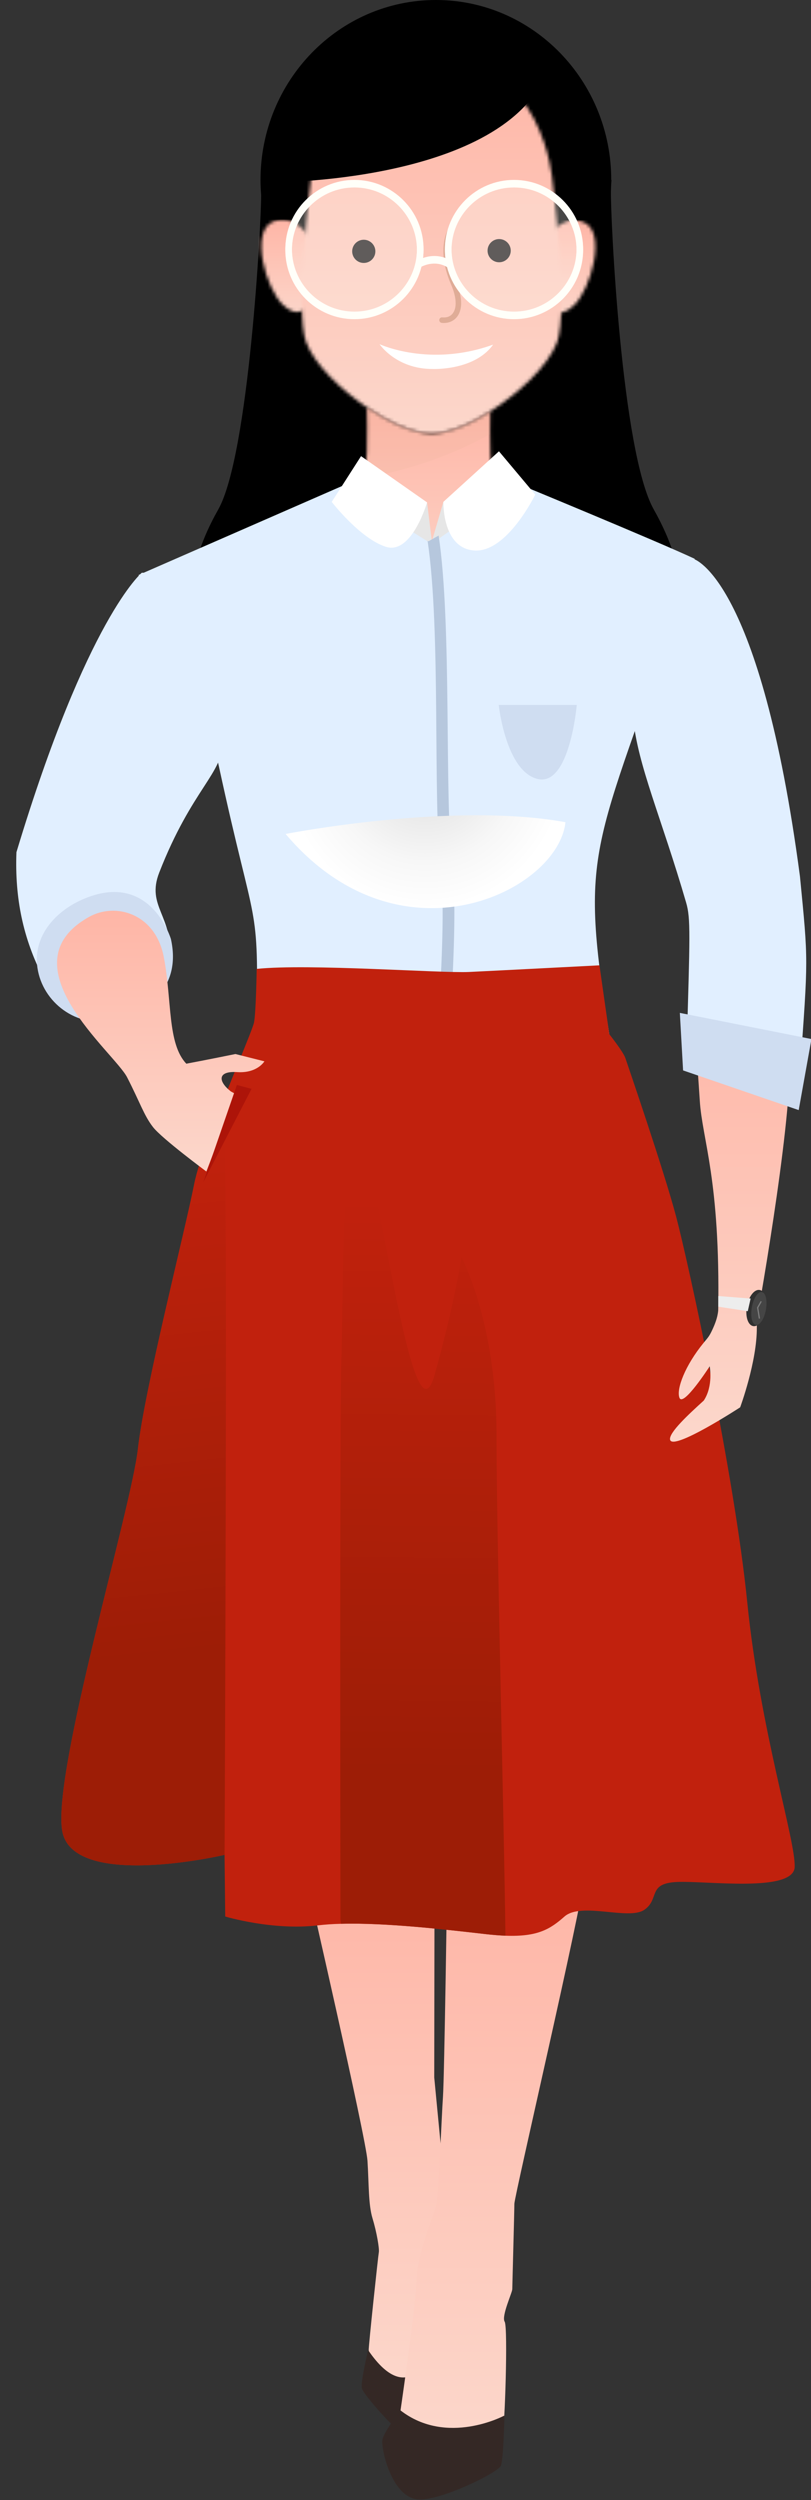 <svg width="250" height="770" viewBox="0 0 250 770" fill="none" xmlns="http://www.w3.org/2000/svg">
<rect x="0" y="0" width="250" height="770" fill="#333333" stroke="none"/>
<g clip-path="url(#clip0_69_4462)">
<path d="M201.544 156.94C191.504 139.19 188.144 66.09 188.324 58.78C188.354 58.19 188.374 57.6 188.394 57.01C188.444 56 188.504 55.44 188.504 55.44H188.424C188.434 24.83 164.234 0 134.374 0C104.514 0 80.304 24.83 80.304 55.45C80.304 57 80.384 58.54 80.504 60.06C80.564 68.05 76.774 140.15 67.264 156.95C55.444 177.83 54.184 199.89 77.654 208.77C77.654 208.77 77.774 208.81 77.944 208.87C80.154 209.69 82.554 210.4 85.204 210.98C85.824 211.11 86.424 211.21 87.034 211.33C102.864 215.06 142.044 220.63 179.184 211.79C180.644 211.56 182.124 211.31 183.624 210.98C187.784 210.07 191.354 208.85 194.444 207.37C194.464 207.37 194.494 207.35 194.514 207.35H194.504C214.474 197.68 212.774 176.8 201.554 156.96L201.544 156.94Z" fill="black"/>
<path d="M163.344 16.26C163.344 16.26 145.964 40.21 182.454 64.17C182.454 64.17 183.104 24.39 163.344 16.26Z" fill="black"/>
<mask id="mask0_69_4462" style="mask-type:luminance" maskUnits="userSpaceOnUse" x="167" y="67" width="17" height="30">
<path d="M169.784 71.88C164.974 77.56 168.174 91.27 168.724 92.97C169.534 95.46 172.334 98.52 177.014 93.97C182.054 89.05 187.184 71.57 179.944 68.45C178.934 68.01 177.974 67.83 177.064 67.83C172.824 67.83 169.874 71.76 169.774 71.88" fill="white"/>
</mask>
<g mask="url(#mask0_69_4462)">
<path d="M187.194 67.84H164.984V98.53H187.194V67.84Z" fill="url(#paint0_linear_69_4462)"/>
</g>
<mask id="mask1_69_4462" style="mask-type:luminance" maskUnits="userSpaceOnUse" x="80" y="67" width="17" height="30">
<path d="M84.164 68.25C76.924 71.37 82.044 88.85 87.094 93.77C91.774 98.32 94.584 95.27 95.394 92.78C95.944 91.08 99.144 77.37 94.334 71.69C94.234 71.57 91.284 67.64 87.044 67.64C86.134 67.64 85.174 67.82 84.164 68.26" fill="white"/>
</mask>
<g mask="url(#mask1_69_4462)">
<path d="M99.134 67.64H76.924V98.33H99.134V67.64Z" fill="url(#paint1_linear_69_4462)"/>
</g>
<mask id="mask2_69_4462" style="mask-type:luminance" maskUnits="userSpaceOnUse" x="93" y="17" width="81" height="117">
<path d="M133.054 17.56C133.054 17.56 132.964 17.56 132.914 17.56C98.484 17.77 95.784 55.66 95.784 55.66C95.784 55.66 90.764 95.6 94.344 105.34C96.884 112.25 105.124 120.05 113.094 125.49C116.364 127.72 119.594 129.57 122.364 130.78C126.734 132.7 130.064 133.43 132.614 133.56C132.704 133.56 132.804 133.56 132.894 133.56C132.924 133.56 132.954 133.56 132.974 133.56H133.044C133.044 133.56 133.094 133.56 133.114 133.56C133.114 133.56 133.164 133.56 133.184 133.56C133.284 133.56 133.384 133.56 133.474 133.56C136.024 133.43 139.344 132.69 143.724 130.78C145.954 129.8 148.484 128.41 151.084 126.75C159.614 121.3 169.004 112.8 171.754 105.33C175.334 95.59 170.304 55.65 170.304 55.65C170.304 55.65 167.604 17.76 133.174 17.55C133.124 17.55 133.074 17.55 133.034 17.55" fill="white"/>
</mask>
<g mask="url(#mask2_69_4462)">
<path d="M175.354 17.56H90.764V133.59H175.354V17.56Z" fill="url(#paint2_linear_69_4462)"/>
</g>
<mask id="mask3_69_4462" style="mask-type:luminance" maskUnits="userSpaceOnUse" x="92" y="125" width="80" height="62">
<path d="M111.814 150.88C110.014 156.45 103.254 159.82 92.374 164.56C92.404 166.65 93.494 184.16 122.964 186.62H133.974C169.424 186.62 171.634 167.67 171.764 164.52C160.944 159.8 154.224 156.43 152.434 150.88C150.924 146.22 150.964 133.78 151.114 126.77C148.504 128.43 145.984 129.82 143.754 130.8C139.374 132.72 136.054 133.45 133.504 133.58C133.414 133.58 133.314 133.58 133.214 133.58C133.194 133.58 133.164 133.58 133.144 133.58H133.074C133.074 133.58 133.024 133.58 133.004 133.58C133.004 133.58 132.954 133.58 132.924 133.58C132.834 133.58 132.734 133.58 132.644 133.58C130.084 133.45 126.764 132.71 122.394 130.8C119.624 129.59 116.394 127.74 113.124 125.51C113.294 132.18 113.434 145.94 111.834 150.89" fill="white"/>
</mask>
<g mask="url(#mask3_69_4462)">
<path d="M171.764 125.5H92.374V186.61H171.764V125.5Z" fill="url(#paint3_linear_69_4462)"/>
</g>
<g style="mix-blend-mode:multiply" opacity="0.2">
<mask id="mask4_69_4462" style="mask-type:luminance" maskUnits="userSpaceOnUse" x="112" y="125" width="40" height="23">
<path d="M151.104 125.53H112.544V147.2H151.104V125.53Z" fill="white"/>
</mask>
<g mask="url(#mask4_69_4462)">
<mask id="mask5_69_4462" style="mask-type:luminance" maskUnits="userSpaceOnUse" x="112" y="125" width="40" height="23">
<path d="M151.104 125.53H112.544V147.2H151.104V125.53Z" fill="white"/>
</mask>
<g mask="url(#mask5_69_4462)">
<path d="M151.104 126.79C148.504 128.45 145.974 129.84 143.744 130.82C139.374 132.73 136.044 133.47 133.494 133.6C133.404 133.6 133.304 133.6 133.204 133.61H133.124H133.054H132.974H132.894C132.794 133.61 132.704 133.61 132.604 133.6C130.054 133.47 126.724 132.73 122.354 130.82C119.584 129.61 116.354 127.76 113.084 125.53C113.224 130.92 113.334 140.95 112.524 147.2C125.764 144.81 139.054 140.41 151.024 133.73C151.024 131.18 151.044 128.76 151.084 126.78" fill="#ECB699"/>
</g>
</g>
</g>
<g clip-path="url(#clip1_69_4462)">
<path d="M117 106C117 106 122.068 113.648 133.311 113.648C133.311 113.648 145.872 114.234 151.779 106.461L152 106.142C132.427 113.229 117 106 117 106Z" fill="white"/>
</g>
<path d="M136.864 99.49C136.634 99.49 136.404 99.48 136.174 99.45C135.704 99.4 135.364 98.97 135.414 98.5C135.464 98.03 135.874 97.69 136.354 97.75C137.734 97.9 138.884 97.45 139.604 96.47C140.914 94.7 140.714 91.47 139.044 87.62C133.934 75.81 138.644 69.63 138.844 69.37C139.134 69 139.674 68.94 140.044 69.23C140.414 69.52 140.474 70.06 140.184 70.43C140.004 70.66 135.934 76.13 140.604 86.94C143.224 93 141.954 96.14 140.964 97.48C140.014 98.77 138.534 99.48 136.844 99.48" fill="#DFAC97"/>
<path d="M157.444 77.2C157.444 79.17 155.844 80.78 153.864 80.78C151.884 80.78 150.294 79.17 150.294 77.2C150.294 75.23 151.894 73.63 153.864 73.63C155.834 73.63 157.444 75.24 157.444 77.2Z" fill="#231F20"/>
<path d="M115.714 77.41C115.714 79.38 114.124 80.99 112.134 80.99C110.144 80.99 108.564 79.38 108.564 77.41C108.564 75.44 110.174 73.84 112.134 73.84C114.094 73.84 115.714 75.45 115.714 77.41Z" fill="#231F20"/>
<path d="M109.254 98.31C97.504 98.31 87.954 88.75 87.954 77.01C87.954 65.27 97.514 55.71 109.254 55.71C120.994 55.71 130.554 65.27 130.554 77.01C130.554 88.75 120.994 98.31 109.254 98.31ZM109.254 57.74C98.624 57.74 89.984 66.38 89.984 77.01C89.984 87.64 98.624 96.28 109.254 96.28C119.884 96.28 128.524 87.64 128.524 77.01C128.524 66.38 119.884 57.74 109.254 57.74Z" fill="#FFFFF9"/>
<path opacity="0.15" d="M115.048 96.455C125.787 93.257 131.902 81.959 128.704 71.219C125.506 60.479 114.208 54.364 103.468 57.562C92.728 60.76 86.614 72.058 89.811 82.798C93.009 93.538 104.308 99.653 115.048 96.455Z" fill="#FFFFF9"/>
<path opacity="0.15" d="M178.464 80.404C180.338 69.357 172.902 58.881 161.854 57.006C150.806 55.132 140.33 62.568 138.456 73.616C136.581 84.664 144.018 95.14 155.066 97.014C166.114 98.889 176.589 91.453 178.464 80.404Z" fill="#FFFFF9"/>
<path d="M158.454 98.31C146.704 98.31 137.154 88.75 137.154 77.01C137.154 65.27 146.714 55.71 158.454 55.71C170.194 55.71 179.754 65.27 179.754 77.01C179.754 88.75 170.194 98.31 158.454 98.31ZM158.454 57.74C147.834 57.74 139.184 66.38 139.184 77.01C139.184 87.64 147.824 96.28 158.454 96.28C169.084 96.28 177.724 87.64 177.724 77.01C177.724 66.38 169.084 57.74 158.454 57.74Z" fill="#FFFFF9"/>
<path d="M129.324 82.48L128.214 80.77C128.444 80.62 133.794 77.2 139.254 80.77L138.144 82.47C133.824 79.64 129.514 82.35 129.334 82.47L129.324 82.48Z" fill="#FFFFF9"/>
<path d="M85.994 56.11C85.994 56.11 157.834 55.74 169.344 20.18C169.344 20.18 151.504 -3.75 118.514 6.08C85.534 15.91 85.994 56.11 85.994 56.11Z" fill="black"/>
<path d="M109.264 98.01C97.514 98.01 87.964 88.45 87.964 76.71C87.964 64.97 97.524 55.41 109.264 55.41C121.004 55.41 130.564 64.97 130.564 76.71C130.564 88.45 121.004 98.01 109.264 98.01ZM109.264 57.44C98.634 57.44 89.994 66.08 89.994 76.71C89.994 87.34 98.634 95.98 109.264 95.98C119.894 95.98 128.534 87.34 128.534 76.71C128.534 66.08 119.894 57.44 109.264 57.44Z" fill="#FFFFF9"/>
<path opacity="0.15" d="M115.055 96.156C125.795 92.958 131.91 81.659 128.712 70.92C125.514 60.18 114.216 54.065 103.476 57.263C92.736 60.461 86.621 71.759 89.819 82.499C93.017 93.239 104.315 99.353 115.055 96.156Z" fill="#FFFFF9"/>
<path opacity="0.15" d="M178.471 80.114C180.345 69.066 172.909 58.59 161.861 56.716C150.813 54.841 140.337 62.278 138.463 73.326C136.588 84.374 144.024 94.849 155.072 96.724C166.12 98.599 176.596 91.162 178.471 80.114Z" fill="#FFFFF9"/>
<path d="M158.454 98.01C146.704 98.01 137.154 88.45 137.154 76.71C137.154 64.97 146.714 55.41 158.454 55.41C170.194 55.41 179.754 64.97 179.754 76.71C179.754 88.45 170.194 98.01 158.454 98.01ZM158.454 57.44C147.834 57.44 139.184 66.08 139.184 76.71C139.184 87.34 147.824 95.98 158.454 95.98C169.084 95.98 177.724 87.34 177.724 76.71C177.724 66.08 169.084 57.44 158.454 57.44Z" fill="#FFFFF9"/>
<path d="M129.334 82.18L128.224 80.47C128.454 80.32 133.804 76.9 139.264 80.47L138.154 82.17C133.834 79.34 129.524 82.05 129.344 82.17L129.334 82.18Z" fill="#FFFFF9"/>
<path d="M214.159 172.12C202.659 166.73 158.589 148.56 158.589 148.56L133.169 166.87L106.299 149.32L42.709 177.1C42.709 177.1 61.429 208.08 67.489 236.09C78.829 288.51 79.789 276.2 79.059 316.26C118.229 344.1 189.149 320.04 187.829 318.6C178.009 257.58 183.459 263.82 214.159 172.11V172.12Z" fill="#E1EFFF"/>
<path d="M131.649 154.74L133.129 166.72L136.679 154.58L139.069 163.22L133.049 167.51L126.709 163.55L131.649 154.74Z" fill="#E6E6E6"/>
<path d="M131.649 154.74C131.649 154.74 126.949 170.97 118.959 168.42C110.969 165.87 102.259 154.59 102.259 154.59L111.299 140.49L131.649 154.74Z" fill="white"/>
<path d="M136.679 154.58C136.679 154.58 136.269 168.99 146.319 169.56C156.369 170.14 164.999 152.33 164.999 152.33L153.809 139L136.669 154.58H136.679Z" fill="white"/>
<path d="M134.12 372.45C134.73 372.43 135.49 372.33 136.33 372.2C137.12 326.68 141.78 287.54 139.39 266.71C136.94 245.33 139.36 192.52 135.22 164.95L132.06 166.73L131.81 166.57C135.98 194.4 133.38 246.07 135.8 267.12C138.14 287.5 133.48 326.98 132.7 372.4C133.2 372.45 133.68 372.47 134.12 372.45Z" fill="#B6C7DD"/>
<path d="M43.699 176.42C43.699 176.42 26.859 190.29 5.069 262.47C4.529 276.71 7.129 289.1 13.349 301.18C20.539 315.16 49.359 329.42 52.349 295.64C53.549 282.05 44.989 279.26 49.079 268.77C59.159 242.9 69.109 237.78 68.439 228.61C66.419 200.91 63.109 175.87 43.709 176.41L43.699 176.42Z" fill="#E1EFFF"/>
<path d="M52.669 289.14C56.079 304.38 45.319 311.84 34.529 314.26C23.739 316.68 13.129 308.83 11.539 298.09C9.949 287.35 18.609 278.83 29.009 275.71C47.039 270.31 52.659 289.14 52.659 289.14H52.669Z" fill="#CFDDF1"/>
<path d="M94.579 579.06C94.579 579.06 112.829 658.46 113.279 665.51C113.729 672.56 113.529 678.97 114.829 683.24C116.129 687.51 116.989 692.64 116.779 693.7C116.569 694.76 113.559 722.99 113.659 723.84C115.919 741.75 128.859 738.42 131.399 733.5C133.939 728.58 137.669 679.54 137.669 679.54L133.859 639.86L133.949 578.75L94.579 579.06Z" fill="url(#paint4_linear_69_4462)"/>
<path d="M113.469 723.84C113.469 723.84 111.119 733.67 111.549 735.59C111.979 737.51 121.809 748.41 123.519 749.05C125.229 749.69 135.489 737.08 135.699 735.59C135.909 734.1 133.559 722.98 133.559 722.98C133.559 722.98 126.719 743.28 113.479 723.83L113.469 723.84Z" fill="#342825"/>
<path d="M137.859 578.81C137.859 578.81 136.979 639.87 136.549 645.86C136.119 651.84 135.269 675.99 134.409 679.41C133.549 682.83 128.639 693.94 128.429 702.06C128.219 710.18 123.089 745.01 123.089 745.01C123.089 745.01 123.319 759.82 154.929 749.28C155.569 749.07 156.639 716.8 155.569 715.09C154.499 713.38 157.919 706.12 157.919 705.05C157.919 703.98 158.559 681.12 158.559 678.77C158.559 676.42 179.289 587.53 180.139 577.92L137.859 578.82V578.81Z" fill="url(#paint5_linear_69_4462)"/>
<path d="M123.44 742.39C123.44 742.39 118.24 749.13 117.88 751.46C117.45 754.2 120.58 768.64 128.47 769.78C134.94 770.72 153.79 761.51 154.43 759.38C155.07 757.25 155.3 750.2 155.47 745.59C155.54 743.68 155.4 744.03 155.4 744.03C155.4 744.03 137.76 753.5 123.44 742.39Z" fill="#342825"/>
<path d="M244.979 575.05C244.559 582.98 217.849 579.23 208.659 579.65C199.479 580.07 203.449 584.86 198.639 588.21C193.839 591.55 179.219 585.71 174.009 590.29C169.589 594.19 165.759 596.57 155.809 596.2C154.019 596.13 152.019 595.97 149.789 595.72C137.439 594.31 118.969 592.15 105.109 592.53C102.569 592.59 100.199 592.75 98.029 593.01C84.039 594.68 69.429 590.29 69.429 590.29L69.219 571.3C69.219 571.3 21.829 582.36 19.119 563.58C16.409 544.79 40.409 464.89 42.499 446.31C44.579 427.73 56.899 379.72 59.819 364.9C60.639 360.77 62.459 355.27 64.689 349.45C70.419 334.39 77.849 317.2 78.299 314.94C78.929 311.81 79.129 298.42 79.129 298.42C95.209 296.75 135.809 299.78 144.569 299.37C153.339 298.95 184.789 297.32 184.789 297.32L187.819 318.53C187.819 318.53 192.159 324 192.779 325.89C193.409 327.77 204.679 360.53 208.429 374.73C212.189 388.92 226.389 454.05 230.349 493.5C234.319 532.95 245.379 567.14 244.959 575.07L244.979 575.05Z" fill="#C1210D"/>
<path d="M155.809 596.19C154.019 596.12 152.019 595.96 149.789 595.71C137.439 594.3 118.969 592.14 105.109 592.52L104.949 591.29C104.949 591.29 104.669 431.95 105.239 418.29C105.809 404.62 105.239 330.32 112.069 352.81C118.899 375.31 127.719 445.9 133.989 423.41C140.259 400.92 142.249 387.26 142.249 387.26C142.249 387.26 153.059 407.18 153.059 441.92C153.059 472.77 155.309 557.27 155.809 596.2V596.19Z" fill="url(#paint6_linear_69_4462)"/>
<path d="M69.229 571.3C69.229 571.3 21.839 582.36 19.129 563.58C16.419 544.79 40.419 464.89 42.509 446.31C44.589 427.73 56.909 379.72 59.829 364.9C60.649 360.77 62.469 355.27 64.699 349.45C66.899 349.45 68.559 350.6 69.089 351.39C70.229 353.1 69.229 571.3 69.229 571.3Z" fill="url(#paint7_linear_69_4462)"/>
<path d="M27.409 282.43C35.659 277.8 47.939 281.37 50.499 294.8C53.059 308.23 51.549 321.38 57.429 327.62C63.199 326.55 72.579 324.64 72.579 324.64L81.509 326.89C81.509 326.89 79.309 330.62 73.139 330.21C66.969 329.8 67.189 333.07 71.159 336.16L72.709 337.02L63.619 360.83C63.619 360.83 49.959 350.72 47.179 347.16C44.399 343.61 43.139 339.5 39.189 331.82C35.249 324.14 1.209 297.15 27.409 282.43Z" fill="url(#paint8_linear_69_4462)"/>
<path style="mix-blend-mode:multiply" d="M88.04 256.86C88.04 256.86 139.25 246.84 174.31 253.24C172.08 274.39 123.38 298.6 88.04 256.86Z" fill="url(#paint9_radial_69_4462)"/>
<path d="M153.739 217.12H177.799C177.799 217.12 175.629 242.28 165.759 239.93C155.889 237.58 153.739 217.12 153.739 217.12Z" fill="#CFDDF1"/>
<path d="M73.019 334.17L62.639 364.19L77.539 335.37L73.019 334.17Z" fill="#AD1409"/>
<path d="M228.159 433.46C228.159 433.46 207.179 447.13 206.549 443.39C206.189 441.22 212.279 435.61 216.949 431.37C219.939 426.85 218.769 420.82 218.769 420.82C218.769 420.82 210.599 433.5 209.449 430.52C208.429 427.87 211.159 420.61 216.899 413.59C218.419 411.74 218.679 411.58 219.809 409.08C220.879 406.72 221.149 405.21 221.149 405.21C221.149 405.21 221.369 404.18 221.399 403.63C222.059 363.28 216.479 351.08 215.719 339.03C214.749 323.64 213.189 309.37 215.719 305.27C215.719 305.27 238.789 310.21 242.679 320.9C246.259 330.72 236.119 390.81 233.209 406.99C233.299 407.5 233.319 408.09 233.299 408.76C233.409 419.3 228.159 433.47 228.159 433.47V433.46Z" fill="url(#paint10_linear_69_4462)"/>
<path d="M213.819 172.16C213.819 172.16 234.379 177.72 246.599 269.96C249.189 296.57 249.159 294.4 246.599 330.07C246.219 335.39 211.489 328.75 211.659 323.08C212.699 287.89 212.919 282.86 211.519 278.04C196.149 225.22 182.529 214.56 213.819 172.16Z" fill="#E1EFFF"/>
<path d="M209.569 311.97L210.569 329.69L246.209 341.91L250.139 320.02L209.569 311.97Z" fill="#CFDDF1"/>
<path d="M236.099 403.41C235.539 406.49 233.769 408.74 232.159 408.44C230.549 408.14 229.679 405.41 230.239 402.34C230.799 399.27 232.569 397.01 234.189 397.31C235.809 397.61 236.669 400.34 236.109 403.41H236.099Z" fill="#303030"/>
<path d="M236.099 403.41C235.589 406.21 234.209 408.3 233.009 408.08C231.809 407.86 231.259 405.42 231.769 402.62C232.279 399.82 233.659 397.73 234.859 397.95C236.059 398.17 236.609 400.61 236.099 403.41Z" fill="#454545"/>
<path d="M231.389 399.95L221.419 399.18V402.46L230.509 403.85L231.389 399.95Z" fill="#EDEDED"/>
<path d="M233.909 406.15L233.359 402.73L234.489 400.72L234.819 400.91L233.759 402.8L234.289 406.09L233.909 406.15Z" fill="#7D7D7D"/>
</g>
<defs>
<linearGradient id="paint0_linear_69_4462" x1="176.089" y1="61.1" x2="176.089" y2="98.53" gradientUnits="userSpaceOnUse">
<stop stop-color="#FFAE9E"/>
<stop offset="1" stop-color="#FCD7CB"/>
</linearGradient>
<linearGradient id="paint1_linear_69_4462" x1="88.029" y1="60.9" x2="88.029" y2="98.33" gradientUnits="userSpaceOnUse">
<stop stop-color="#FFAE9E"/>
<stop offset="1" stop-color="#FCD7CB"/>
</linearGradient>
<linearGradient id="paint2_linear_69_4462" x1="133.059" y1="-7.923" x2="133.059" y2="133.59" gradientUnits="userSpaceOnUse">
<stop stop-color="#FFAE9E"/>
<stop offset="1" stop-color="#FCD7CB"/>
</linearGradient>
<linearGradient id="paint3_linear_69_4462" x1="132.069" y1="112.079" x2="132.069" y2="186.61" gradientUnits="userSpaceOnUse">
<stop stop-color="#FFAE9E"/>
<stop offset="1" stop-color="#FCD7CB"/>
</linearGradient>
<linearGradient id="paint4_linear_69_4462" x1="116.124" y1="543.906" x2="116.124" y2="737.403" gradientUnits="userSpaceOnUse">
<stop stop-color="#FFAE9E"/>
<stop offset="1" stop-color="#FCD7CB"/>
</linearGradient>
<linearGradient id="paint5_linear_69_4462" x1="151.614" y1="539.454" x2="151.614" y2="753.066" gradientUnits="userSpaceOnUse">
<stop stop-color="#FFAE9E"/>
<stop offset="1" stop-color="#FCD7CB"/>
</linearGradient>
<linearGradient id="paint6_linear_69_4462" x1="134.069" y1="178.79" x2="130.079" y2="545.86" gradientUnits="userSpaceOnUse">
<stop stop-color="#C1210D"/>
<stop offset="0.52" stop-color="#C1210D"/>
<stop offset="1" stop-color="#9D1D06"/>
</linearGradient>
<linearGradient id="paint7_linear_69_4462" x1="14.879" y1="184.16" x2="49.789" y2="510.46" gradientUnits="userSpaceOnUse">
<stop stop-color="#C1210D"/>
<stop offset="0.52" stop-color="#C1210D"/>
<stop offset="1" stop-color="#9D1D06"/>
</linearGradient>
<linearGradient id="paint8_linear_69_4462" x1="49.546" y1="262.864" x2="49.546" y2="360.83" gradientUnits="userSpaceOnUse">
<stop stop-color="#FFAE9E"/>
<stop offset="1" stop-color="#FCD7CB"/>
</linearGradient>
<radialGradient id="paint9_radial_69_4462" cx="0" cy="0" r="1" gradientUnits="userSpaceOnUse" gradientTransform="translate(131.06 236.63) scale(43.16 43.16)">
<stop stop-color="#DBDBDB"/>
<stop offset="0.17" stop-color="#E3E3E3"/>
<stop offset="0.67" stop-color="#F7F7F7"/>
<stop offset="1" stop-color="white"/>
</radialGradient>
<linearGradient id="paint10_linear_69_4462" x1="224.985" y1="274.793" x2="224.985" y2="444.038" gradientUnits="userSpaceOnUse">
<stop stop-color="#FFAE9E"/>
<stop offset="1" stop-color="#FCD7CB"/>
</linearGradient>
<clipPath id="clip0_69_4462">
<rect width="250" height="770" fill="white"/>
</clipPath>
<clipPath id="clip1_69_4462">
<rect width="35" height="7.656" fill="white" transform="translate(117 106)"/>
</clipPath>
</defs>
</svg>
